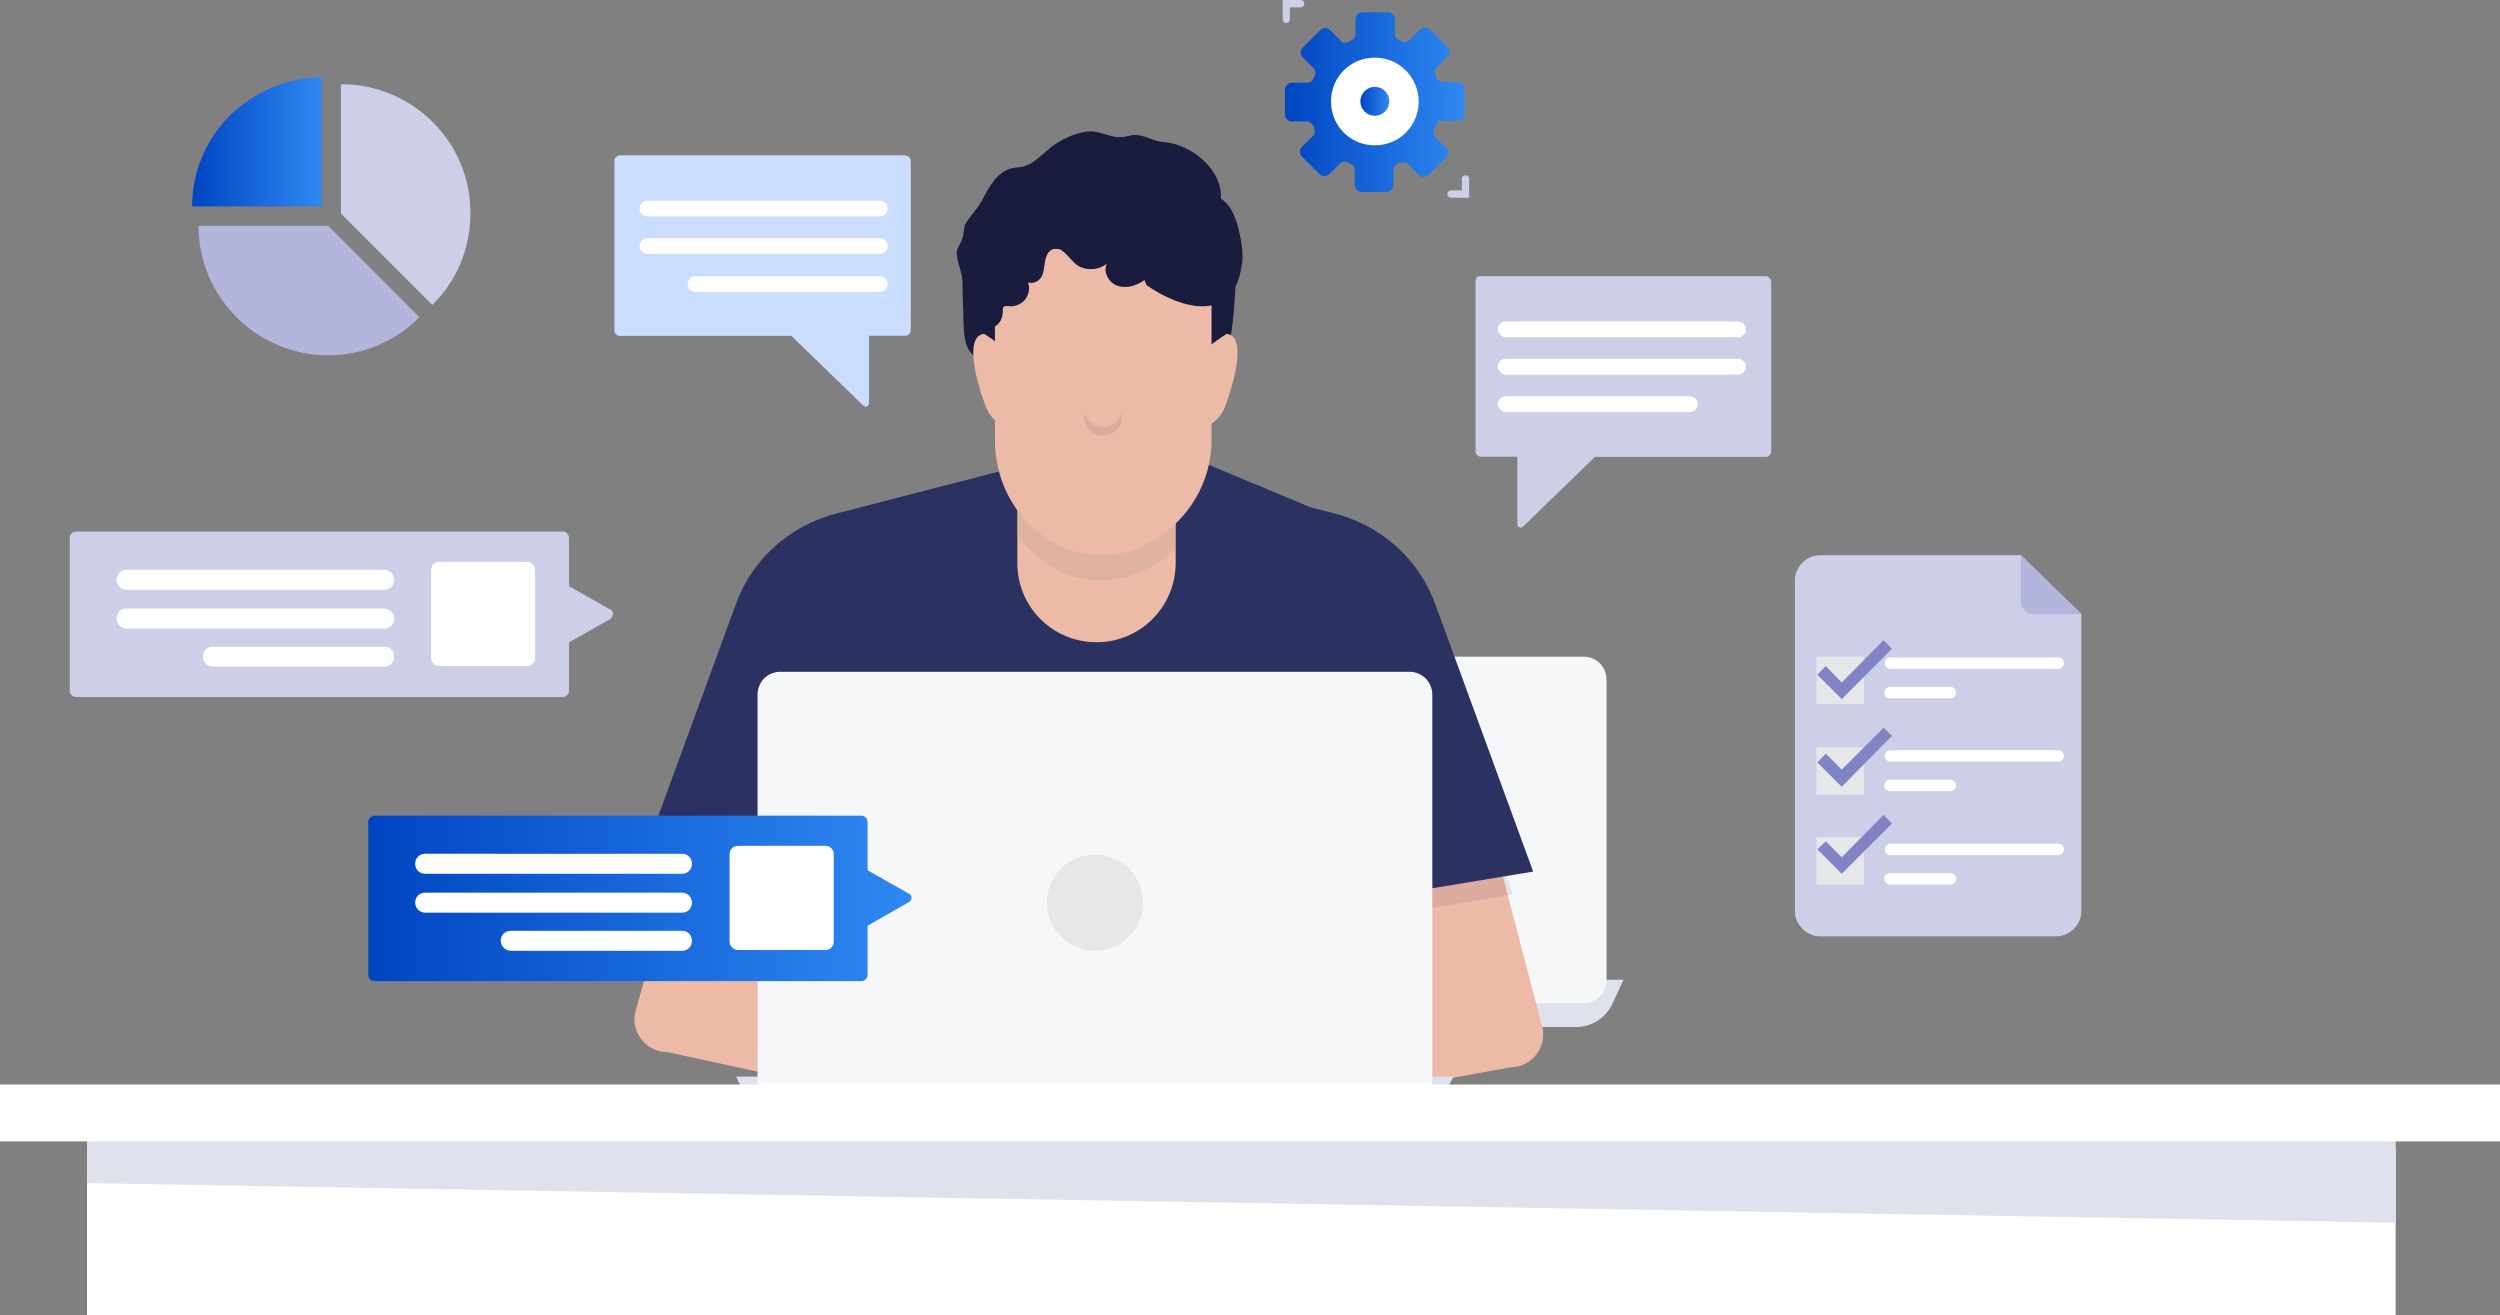 <svg version="1.1" id="Layer_1" xmlns="http://www.w3.org/2000/svg" x="0" y="0" viewBox="0 0 1574.2 828.3" xml:space="preserve"><rect x="0" y="0" width="1574.2" height="828.3" fill="#808080" stroke="none"/><style>.st0{fill:#dfe2ec}.st1{fill:#f5f7f9}.st2{fill:#e6e7e8}.st4{fill:#fff}.st6{fill:#cdcee7}.st8{fill:#b3b5dc}.st10{fill:#2b3161}.st11,.st12{opacity:.16}.st12{fill:#191c3c;enable-background:new}.st13{fill:#edbaa8}.st14,.st15{opacity:.3}.st15{enable-background:new}.st15,.st16{fill:#191c3c}</style><path class="st0" d="M992.5 646.7H691.3c-9.5 0-18.1-5.4-21.8-14l-7.3-15.8h360.1l-7.3 15.8c-4.4 8.6-13 14-22.5 14z"/><path class="st1" d="M997.1 631.8H687.2c-8.2 0-14.5-6.3-14.5-14.5V428c0-8.2 6.3-14.5 14.5-14.5h309.9c8.1 0 14.5 6.3 14.5 14.5v189.3c0 7.7-6.4 14.5-14.5 14.5z"/><path class="st2" d="M842.1 553.4c13.3 0 24-10.7 24-24s-10.8-24-24-24-24 10.7-24 24 10.8 24 24 24z"/><linearGradient id="SVGID_1_" gradientUnits="userSpaceOnUse" x1="809.391" y1="443.356" x2="922.281" y2="443.356" gradientTransform="matrix(1 0 0 -1 0 507.664)"><stop offset="0" stop-color="#0045c1"/><stop offset="1" stop-color="#2f89f2"/></linearGradient><path d="M905.5 76.1h12.2c2.3 0 4.5-1.8 4.5-4.5V56.2c0-2.3-1.8-4.5-4.5-4.5h-9.5c-1.4 0-2.7-.9-3.6-2.3-.5-.9-.9-1.8-.9-2.7-.4-1.4-.4-3.2.9-4.1l6.8-6.8c1.8-1.8 1.8-4.5 0-6.3l-10.9-10.9c-1.8-1.8-4.5-1.8-6.3 0l-6.8 6.8c-.9.9-2.7 1.4-4.1.9-.9-.5-1.8-.9-2.7-1.4-1.4-.5-2.3-1.8-2.3-3.6v-9.1c0-2.3-1.8-4.5-4.5-4.5H858c-2.3 0-4.5 1.8-4.5 4.5v9.5c0 1.4-.9 2.7-2.3 3.6-.9.5-1.8.9-2.7 1.4-1.4.5-3.2.5-4.1-.9l-6.8-6.8c-1.8-1.8-4.5-1.8-6.3 0l-10.9 10.9c-1.8 1.8-1.8 4.5 0 6.3l6.8 6.8c.9.9 1.4 2.7.9 4.1-.4.9-.9 1.8-1.4 2.7-.4 1.4-1.8 2.3-3.6 2.3h-9.5c-2.3 0-4.5 1.8-4.5 4.5V72c0 2.3 1.8 4.5 4.5 4.5h9.5c1.4 0 2.7.9 3.6 2.3.5.9.9 1.8.9 2.7.4 1.4.4 3.2-.9 4.1l-6.8 6.8c-1.8 1.8-1.8 4.5 0 6.3l10.9 10.9c1.8 1.8 4.5 1.8 6.3 0l6.8-6.8c.9-.9 2.7-1.4 4.1-.9.9.5 1.8.9 2.7 1.4 1.4.5 2.3 1.8 2.3 3.6v9.5c0 2.3 1.8 4.5 4.5 4.5h15.4c2.3 0 4.5-1.8 4.5-4.5v-9.5c0-1.4.9-2.7 2.3-3.6.9-.5 1.8-.9 2.7-.9 1.4-.5 3.2-.5 4.1.9l6.8 6.8c1.8 1.8 4.5 1.8 6.3 0l10.9-10.9c1.8-1.8 1.8-4.5 0-6.3l-6.8-6.8c-.9-.9-1.4-2.7-.9-4.1 1.8-2.7 2.7-5.9 2.7-5.9zm-61.1-15.9c2.7-13.6 16.8-21.3 29.4-16.3 9.5 3.6 15.4 14 13.6 24.5-2.7 13.6-16.7 21.3-29.4 16.3-9.5-4.1-15.4-14.5-13.6-24.5z" fill="url(#SVGID_1_)"/><path class="st4" d="M893.3 63.9c0 15.4-12.2 27.6-27.6 27.6-15.4 0-27.6-12.2-27.6-27.6 0-15.4 12.2-27.6 27.6-27.6 15.4-.1 27.6 12.6 27.6 27.6z"/><linearGradient id="SVGID_2_" gradientUnits="userSpaceOnUse" x1="856.741" y1="443.81" x2="874.931" y2="443.81" gradientTransform="matrix(1 0 0 -1 0 507.664)"><stop offset="0" stop-color="#0045c1"/><stop offset="1" stop-color="#2f89f2"/></linearGradient><path d="M865.7 72.9c5 0 9.1-4.1 9.1-9.1s-4.1-9.1-9.1-9.1-9.1 4.1-9.1 9.1c0 5.1 4.1 9.1 9.1 9.1z" fill="url(#SVGID_2_)"/><path class="st6" d="M925 124.5h-11.3c-1.4 0-2.3-.9-2.3-2.3s.9-2.3 2.3-2.3h6.8v-7.2c0-1.4.9-2.3 2.3-2.3s2.3.9 2.3 2.3v11.8zm-115-110c-1.4 0-2.3-.9-2.3-2.3V0H819c1.4 0 2.3.9 2.3 2.3s-.9 2.3-2.3 2.3h-6.8v7.2c0 1.8-.9 2.7-2.2 2.7zM214.7 53v81.5l57.5 57.5c14.9-14.5 24-34.9 24-57.5v-.5c.1-44.8-36.6-81-81.5-81z"/><linearGradient id="SVGID_3_" gradientUnits="userSpaceOnUse" x1="120.949" y1="418.449" x2="202.489" y2="418.449" gradientTransform="matrix(1 0 0 -1 0 507.664)"><stop offset="0" stop-color="#0045c1"/><stop offset="1" stop-color="#2f89f2"/></linearGradient><path d="M145 72.5c-14.9 14.9-24 34.9-24 57.5h81.5V48.5c-22.2.4-42.6 9.5-57.5 24z" fill="url(#SVGID_3_)"/><path class="st8" d="M206.6 142.2H125c0 44.8 36.7 81.5 81.5 81.5 22.7 0 43-9.1 57.5-24l-57.4-57.5z"/><path d="M573.5 101.4v106.4c0 2.3-1.8 3.6-3.6 3.6h-22.7V254c0 1.8-2.3 2.7-3.6 1.4l-45.3-43.9H390.5c-2.3 0-3.6-1.8-3.6-3.6V101.4c0-2.3 1.8-3.6 3.6-3.6h178.9c2.3 0 4.1 1.4 4.1 3.6z" fill="#cbddff"/><path class="st4" d="M554 136.3H407.7c-2.7 0-5-2.3-5-5s2.3-5 5-5H554c2.7 0 5 2.3 5 5s-2.3 5-5 5zm0 23.6H407.7c-2.7 0-5-2.3-5-5s2.3-5 5-5H554c2.7 0 5 2.3 5 5 0 3.2-2.3 5-5 5zm0 24H438c-2.7 0-5-2.3-5-5s2.3-5 5-5h116c2.7 0 5 2.3 5 5s-2.3 5-5 5z"/><path class="st6" d="M929.1 177.1V284c0 2.3 1.8 3.6 3.6 3.6h22.7v42.6c0 1.8 2.3 2.7 3.6 1.4l45.3-43.9h107.4c2.3 0 3.6-1.8 3.6-3.6V177.5c0-2.3-1.8-3.6-3.6-3.6h-179c-2.2-.5-3.6 1.4-3.6 3.2z"/><path class="st4" d="M948.1 212.4h146.3c2.7 0 5-2.3 5-5s-2.3-5-5-5H948.1c-2.7 0-5 2.3-5 5 .5 2.7 2.8 5 5 5zm0 23.5h146.3c2.7 0 5-2.3 5-5s-2.3-5-5-5H948.1c-2.7 0-5 2.3-5 5 .5 2.8 2.8 5 5 5zm0 23.6h116c2.7 0 5-2.3 5-5s-2.3-5-5-5h-116c-2.7 0-5 2.3-5 5 .5 3.2 2.8 5 5 5z"/><path class="st10" d="M647.8 292.1l-101 26.3L526.4 528l28.1 275.8 268.6 5.9L843 536.6l-17.2-216.9-66.1-27.6H647.8z"/><g class="st11"><path class="st12" d="M554.5 526.7c6.8 1.8 17.2 3.6 11.8 0-14.5-9.1-34.4-24.9-46.2-36.2l1.8 17.7c2.3 1.8 4.1 3.6 6.3 5.4-2.3 0-4.5 1.4-5.4 3.2l.9 10c1.4.9 4.1.5 6.8 1.8h-1.8c-1.8-.5-3.6.9-4.5 2.3l.9 8.2c.5.5 1.4.9 1.8 1.8 0 0 .5 0 .5.5-.9.5-1.4 1.4-2.3 2.3L536.4 656c1.8 11.3 2.7 23.1 3.6 34.4l5.9 58.9c2.7 0 5.9-1.8 5.9-5.9 2.3-39.8-.5-78.8-8.6-117.7-5-24-5.9-45.3-5.4-69.3.5-13.1 15.4-1.8 12.7-10 0-1.4-11.3-13.6-11.8-14.9-6-12.5 3.5-8 15.8-4.8z"/></g><path class="st13" d="M591.6 600.5l-15.9-.5-28.1 27.6-55.6-30.7 24-74.7-79.8-13.2-35.8 126.8c-4.1 13.1 5.9 26.7 19.9 26.7l123.2 26.7 34.9 11.3 36.2-11.3 32.6-17.7 3.2-29.9c.5-4.1-2.7-7.3-6.8-7.3h-34.9l-22.2-10.4h5v-23.4z"/><g class="st14"><path class="st15" d="M408.6 566.5l84.3 13.6 5.9-14.9-85.6-14-4.6 15.3z"/></g><path class="st10" d="M571.2 388.1l77-96-121.4 31.2c-29.9 7.7-53.9 29.4-63.9 58.4l-61.2 167.1L514 567.4l57.2-179.3z"/><g class="st11"><path class="st12" d="M838.1 605.5l5-68.8-.5-3.6c-.9 0-1.4-.5-2.3 0-1.4.5-2.3.5-3.6.9 1.4-2.7 3.2-5 5.4-6.8l-.9-12.2c-5 .5 1.4-1.8-3.6-1.4 5-3.6-1.8-5 2.7-9.1l-.9-12.7c-10.4 10-21.8 18.6-34 26.7-4.1 2.7 5 3.2 10 2.7 6.3-.5 5.4 5.4 12.2 5-1.4 4.1-2.3 8.2-3.6 11.8-1.8 3.6.4 7.2 4.5 7.7-.9.9-3.6 9.5-4.5 10.4-4.5 4.1 2.7 3.2 8.2.9 1.4-.4 3.2-.9 4.5-1.8-1.4 1.8-2.7 3.2-4.1 5-1.4 1.4-1.4 3.6-.9 5.4-2.7 2.3-7.7 15.9-10.4 19-3.6 4.1 4.1.5 8.6-3.6 2.3-1.8 4.1-2.7 5.4-4.1-1.4 2.3-2.7 4.5-4.1 6.8-1.3 2.3 1.8 10 3.2 11.3-4.1 9.1-10.4 12.7-14.9 21.7-1.4 2.7-.5 5.4 1.8 6.8 1.8 1.3 3.6 2.3 5 3.6 1.4.9 3.6.9 5 0-3.6 2.3-6.8 48.5-8.6 58-2.3 14-4.1 27.2-3.6 41.7 0 5.4 6.8 6.3 9.5 2.7l8.6-114.6c-1.4-.9-3.2-.9-5 0 1.3.5 3.6-4 5.9-9.4z"/></g><path class="st13" d="M935 508.6l35.8 136.8c4.1 13.1-5.9 26.7-19.9 26.7l-119.6 21.7-34.9 11.3-35.8-11.3-32.6-17.7-3.2-29.9c-.5-4.1 2.7-7.3 6.8-7.3H766l22.2-10.4h-9.5l-11.8 1.8c-7.3.9-13.6-4.5-13.6-11.8l23.1-12.7 23.1-.9 28.1 27.6 52.1-25.8-24-85.1 79.3-13z"/><g class="st14"><path class="st15" d="M948.6 551.1l-85.2 14 4.5 12.2 84.7-14-4-12.2z"/></g><path class="st10" d="M795.9 388.1l-77-96 121.4 31.2c29.9 7.7 53.9 29.4 63.9 58.4l61.2 167.1L853 567.4l-57.1-179.3z"/><path class="st13" d="M690.4 404.4c-27.6 0-49.8-22.2-49.8-49.8v-86.5h99.7v86.5c-.1 27.6-22.3 49.8-49.9 49.8z"/><path class="st16" d="M777.8 183.9c-1.8 25.4-3.2 55.2-28.1 69.3-1.8.9-4.1 2.3-5.9 2.7-1.8.5-3.6.5-5.4 0-7.3-.5-15-2.7-21.3-5.9-2.3-1.4-4.5-2.7-7.3-3.2-8.2-1.8-14.9 6.3-22.2 10.9-13.1 9.1-30.8 7.7-46.2 3.6-8.6-2.3-18.6-7.2-19.9-16.3-.9-4.5.9-9.5-.9-13.6-1.4-3.2-5-5.4-7.7-7.7-6.3-5.4-5.9-15.4-6.3-23.5 0-6.3-.5-12.7-.5-19 0-3.2 0-6.3-.9-9.5-.9-3.6-2.3-7.2-2.7-10.9-.5-4.5 1.8-5.9 3.2-10 1.4-3.2.9-6.8 2.3-10 2.3-3.6 5-6.8 7.7-10.4 3.2-4.5 5.4-10 8.6-14.5 3.2-4.5 7.7-9.1 13.1-10 2.3-.5 4.1-.5 6.3-.9 6.3-1.4 10.9-6.3 15.9-10.4 4.5-4.1 10-7.2 15.8-9.5 4.1-1.4 8.6-2.7 12.7-2.3 5.9.5 11.3 3.6 17.2 3.6 2.7 0 5.4-.9 8.2-1.4 6.8-.5 12.7 4.1 19.5 4.5 17.2 1.4 36.7 17.2 35.8 35.3 0 2.3-.4 4.5.4 6.3 1.4 3.2 4.5 5 5.9 8.2 4.1 6.8-1.8 15.4-.4 23.1.4 2.3 1.4 4.5 1.8 6.8 1.8 5.6 1.3 10.1 1.3 14.7z"/><path class="st13" d="M645.1 270.4s-19.5 2.7-25.4-17.2c0 0-15.4-41.2 0-43 0 0 32.2 20.8 32.2 30.3 0 9-6.8 29.9-6.8 29.9zm101.9 0s19.5 2.7 25.4-17.2c0 0 15.4-41.2 0-43 0 0-32.2 20.8-32.2 30.3 0 9 6.8 29.9 6.8 29.9z"/><path d="M640.5 336.5c5.9 8.2 13.1 14.9 21.7 20.4 9.5 5.9 20.4 8.6 31.3 8.6 10.4 0 20.8-2.7 30.3-8.2l1.8-.9c5.4-3.2 10-6.8 14.5-10.9v-53.4h-99.7v44.4z" opacity=".3" fill="#b79d86"/><path class="st13" d="M725.7 340.6l-1.8.9c-9.1 5.4-19.5 8.2-30.3 8.2s-21.7-3.2-31.3-8.6c-2.3-1.4-14.5-8.6-24-23.1-10.4-16.3-11.8-32.6-11.8-39.9V156.7h136.4v120.5c0 25.8-14.1 50.2-37.2 63.4z"/><path class="st16" d="M774.2 130.4c-2.7-4.1-7.3-6.8-11.3-9.1-43.5-24.5-103.7-14.5-137.3 22.2-4.5 5-9.1 10.9-11.8 17.2-6.3 14.9-3.6 31.7 0 47.1l-2.3.5c4.5-.5 11.3-.5 14.9-2.7 3.2-1.8 5-5.4 5-9.1 0-.9 0-2.3.5-3.2.9-.9 2.7-.5 3.6-.5 3.6.5 7.7-1.4 10-4.1 2.3-3.2 3.2-7.2 1.8-10.9 2.3.9 5.4 0 7.2-1.8 4.5-4.5 1.8-13.1 6.3-17.7 7.2-6.3 12.2 5.4 18.1 9.1 5.4 3.2 13.1 2.7 18.1-1.4-2.7 5.4 1.3 12.2 6.8 14 5.4 1.8 11.8 0 16.8-3.6.5.9.9 2.3 1.4 3.2 22.2 15.4 54.8 24 59.8-12.2 2.3-8.4-2.2-29.7-7.6-37z"/><g class="st14"><path class="st15" d="M694.9 269c-5.9 0-10.4-4.1-11.8-9.1 0 .9-.4 1.8-.4 2.7 0 6.8 5.4 11.8 11.8 11.8 6.8 0 11.8-5.4 11.8-11.8 0-.9 0-1.8-.5-2.7-.5 5-5.5 9.1-10.9 9.1z"/></g><path class="st0" d="M878.4 715.5H500.6c-11.8 0-22.7-6.8-27.6-17.7l-9.5-19.9h451.6l-9.5 19.9c-4.6 10.9-15.5 17.7-27.2 17.7z"/><path class="st1" d="M887.4 696.5H491.5c-8.2 0-14.5-6.3-14.5-14.5V437.5c0-8.2 6.3-14.5 14.5-14.5h395.9c8.1 0 14.5 6.3 14.5 14.5V682c0 8.2-6.3 14.5-14.5 14.5z"/><path class="st2" d="M689.5 598.7c16.8 0 30.3-13.6 30.3-30.3 0-16.8-13.6-30.3-30.3-30.3-16.8 0-30.3 13.6-30.3 30.3-.1 16.7 13.5 30.3 30.3 30.3z"/><path class="st4" d="M1508.5 722.3H54.8v106h1453.7v-106z"/><path class="st0" d="M1508.5 769.9L54.8 745v-43h1453.7v67.9z"/><path class="st4" d="M1574.2 682.9H0v35.8h1574.2v-35.8z"/><linearGradient id="SVGID_4_" gradientUnits="userSpaceOnUse" x1="231.935" y1="-57.968" x2="573.95" y2="-57.968" gradientTransform="matrix(1 0 0 -1 0 507.664)"><stop offset="0" stop-color="#0045c1"/><stop offset="1" stop-color="#2f89f2"/></linearGradient><path d="M572.6 562.9L546.3 548v-30.3c0-2.3-1.8-4.1-4.1-4.1H236c-2.3 0-4.1 1.8-4.1 4.1v96c0 2.3 1.8 4.1 4.1 4.1h306.2c2.3 0 4.1-1.8 4.1-4.1v-30.8l26.3-15c1.8-1.4 1.8-4.1 0-5z" fill="url(#SVGID_4_)"/><path class="st4" d="M464.8 598.2h54.8c3.2 0 5.4-2.3 5.4-5.4V538c0-3.2-2.3-5.4-5.4-5.4h-54.8c-3.2 0-5.4 2.3-5.4 5.4v54.8c-.1 2.7 2.2 5.4 5.4 5.4zm-197.1-48h161.7c3.6 0 6.3-2.7 6.3-6.3 0-3.6-2.7-6.3-6.3-6.3H267.7c-3.6 0-6.3 2.7-6.3 6.3 0 3.6 2.7 6.3 6.3 6.3zm0 24.5h161.7c3.6 0 6.3-2.7 6.3-6.3 0-3.6-2.7-6.3-6.3-6.3H267.7c-3.6 0-6.3 2.7-6.3 6.3 0 3.1 2.7 6.3 6.3 6.3zm53.9 24h107.8c3.6 0 6.3-2.7 6.3-6.3 0-3.6-2.7-6.3-6.3-6.3H321.6c-3.6 0-6.3 2.7-6.3 6.3 0 3.6 3.2 6.3 6.3 6.3z"/><path class="st6" d="M384.6 384l-26.3-14.9v-30.3c0-2.3-1.8-4.1-4.1-4.1H48c-2.3 0-4.1 1.8-4.1 4.1v96c0 2.3 1.8 4.1 4.1 4.1h306.2c2.3 0 4.1-1.8 4.1-4.1v-30.3l26.3-14.9c1.8-1.9 1.8-4.7 0-5.6z"/><path class="st4" d="M276.8 419.4h54.8c3.2 0 5.4-2.3 5.4-5.4v-54.8c0-3.2-2.3-5.4-5.4-5.4h-54.8c-3.2 0-5.4 2.3-5.4 5.4V414c-.1 2.6 2.2 5.4 5.4 5.4zm-197.1-48h162.2c3.6 0 6.3-2.7 6.3-6.3s-2.7-6.3-6.3-6.3H79.7c-3.6 0-6.3 2.7-6.3 6.3s2.7 6.3 6.3 6.3zm0 24.4h162.2c3.6 0 6.3-2.7 6.3-6.3s-2.7-6.3-6.3-6.3H79.7c-3.6 0-6.3 2.7-6.3 6.3 0 3.1 2.7 6.3 6.3 6.3zm54.4 24h107.8c3.6 0 6.3-2.7 6.3-6.3s-2.7-6.3-6.3-6.3H134.1c-3.6 0-6.3 2.7-6.3 6.3s2.7 6.3 6.3 6.3z"/><path class="st6" d="M1272.5 349.6l38.1 37.1v187c0 8.6-7.3 15.9-15.9 15.9h-148.6c-8.6 0-15.9-7.3-15.9-15.9V365.5c0-8.6 7.3-15.9 15.9-15.9h126.4z"/><path class="st8" d="M1272.5 349.6l38.1 37.1h-30.4c-4.1 0-7.7-3.6-7.7-7.7v-29.4z"/><path class="st2" d="M1173.7 413.5h-29.9v29.9h29.9v-29.9z"/><path class="st4" d="M1296 421.2h-105.6c-2.3 0-3.6-1.8-3.6-3.6 0-2.3 1.8-3.6 3.6-3.6H1296c2.3 0 3.6 1.8 3.6 3.6.1 1.8-1.8 3.6-3.6 3.6zm-67.9 18.5h-38c-2.3 0-3.6-1.8-3.6-3.6 0-2.3 1.8-3.6 3.6-3.6h38c2.3 0 3.6 1.8 3.6 3.6s-1.4 3.6-3.6 3.6zm67.9 39.9h-105.6c-2.3 0-3.6-1.8-3.6-3.6 0-2.3 1.8-3.6 3.6-3.6H1296c2.3 0 3.6 1.8 3.6 3.6.1 2.2-1.8 3.6-3.6 3.6zm-67.9 18.6h-38c-2.3 0-3.6-1.8-3.6-3.6 0-2.3 1.8-3.6 3.6-3.6h38c2.3 0 3.6 1.8 3.6 3.6 0 1.7-1.4 3.6-3.6 3.6zm67.9 40.3h-105.6c-2.3 0-3.6-1.8-3.6-3.6 0-2.3 1.8-3.6 3.6-3.6H1296c2.3 0 3.6 1.8 3.6 3.6.1 1.7-1.8 3.6-3.6 3.6zm-67.9 18.5h-38c-2.3 0-3.6-1.8-3.6-3.6 0-2.3 1.8-3.6 3.6-3.6h38c2.3 0 3.6 1.8 3.6 3.6s-1.4 3.6-3.6 3.6z"/><path class="st2" d="M1173.7 470.5h-29.9v29.9h29.9v-29.9zm0 56.6h-29.9V557h29.9v-29.9z"/><path d="M1159.7 440.2l-15.4-15.4 5.4-5.4 10 10.4 26.3-26.7 5.4 5.4-31.7 31.7zm0 55.2l-15.4-15.4 5.4-5.4 10 10 26.3-26.3 5.4 5-31.7 32.1zm0 54.8l-15.4-15.4 5.4-5 10 10 26.3-26.7 5.4 5.4-31.7 31.7z" fill="#8184c4"/></svg>